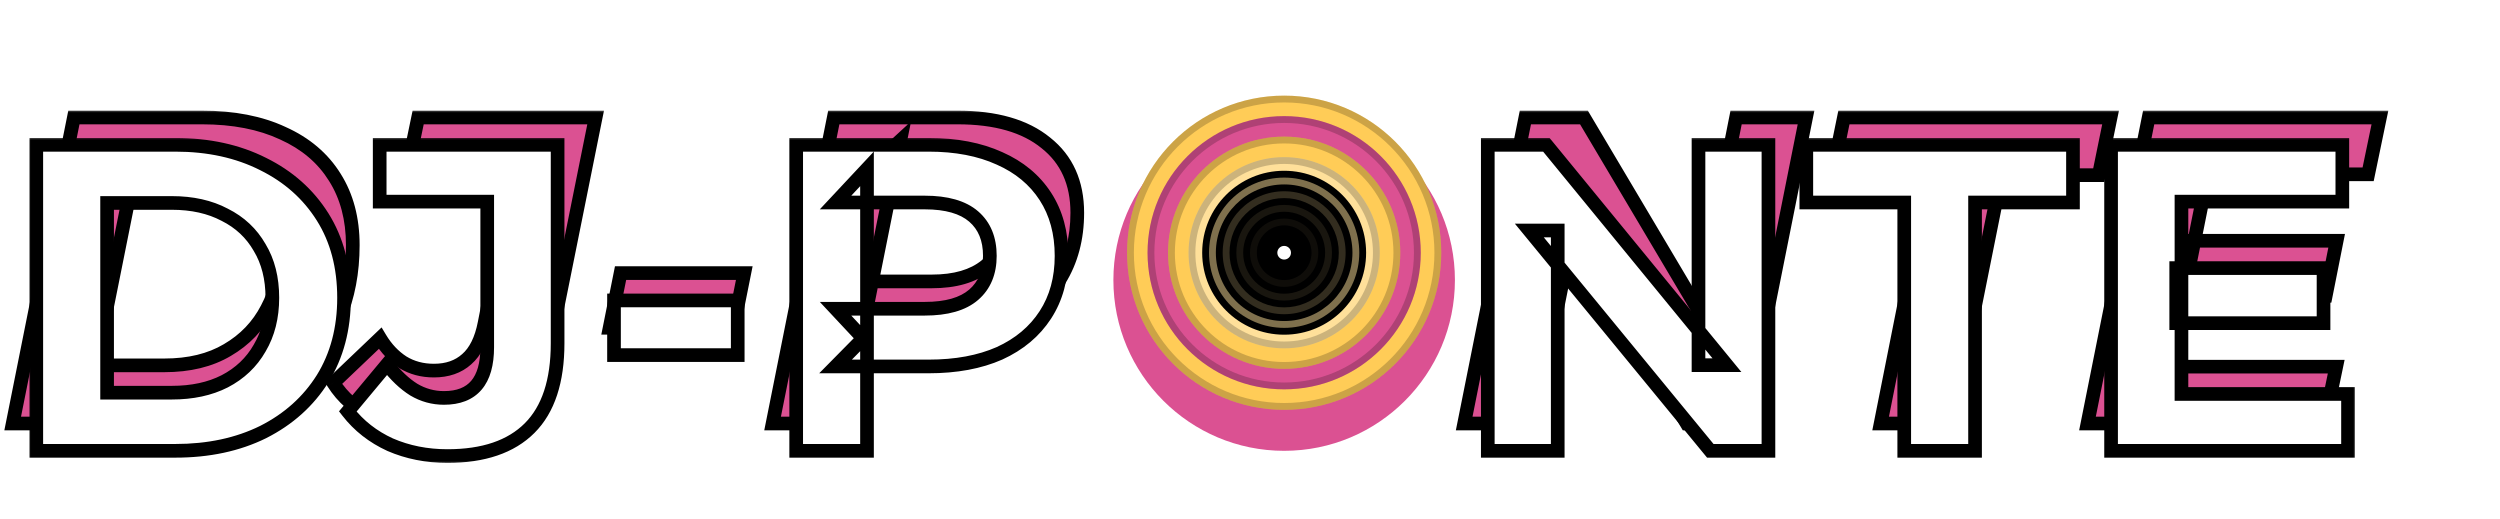 <svg width="366" height="76" viewBox="0 0 366 76" fill="none" xmlns="http://www.w3.org/2000/svg">
<path d="M1.856 62L10.816 17.2H29.568C34.176 17.2 38.123 17.968 41.408 19.504C44.736 20.997 47.275 23.152 49.024 25.968C50.773 28.741 51.648 32.048 51.648 35.888C51.648 39.856 50.965 43.44 49.6 46.64C48.277 49.84 46.379 52.592 43.904 54.896C41.429 57.157 38.485 58.907 35.072 60.144C31.659 61.381 27.883 62 23.744 62H1.856ZM13.952 53.488H24.064C27.691 53.488 30.763 52.741 33.28 51.248C35.84 49.755 37.781 47.728 39.104 45.168C40.469 42.608 41.152 39.707 41.152 36.464C41.152 34.245 40.683 32.347 39.744 30.768C38.805 29.147 37.376 27.909 35.456 27.056C33.579 26.16 31.232 25.712 28.416 25.712H19.52L13.952 53.488ZM63.394 62.768C59.98 62.768 57.036 62.192 54.562 61.04C52.087 59.888 50.167 58.224 48.801 56.048L55.65 49.52C56.545 51.013 57.655 52.187 58.977 53.04C60.3 53.851 61.815 54.256 63.522 54.256C65.484 54.256 67.084 53.701 68.322 52.592C69.602 51.483 70.476 49.712 70.945 47.28L75.234 25.52H59.489L61.218 17.2H87.201L81.249 46.768C80.481 50.693 79.308 53.829 77.73 56.176C76.194 58.48 74.231 60.165 71.841 61.232C69.452 62.256 66.636 62.768 63.394 62.768ZM89.251 47.984L90.85 39.984H108.963L107.363 47.984H89.251ZM113.106 62L122.066 17.2H140.178C145.767 17.2 150.077 18.437 153.106 20.912C156.178 23.344 157.714 26.757 157.714 31.152C157.714 34.907 156.839 38.192 155.09 41.008C153.341 43.781 150.823 45.915 147.538 47.408C144.295 48.901 140.434 49.648 135.954 49.648H121.426L126.93 44.912L123.538 62H113.106ZM126.674 46.128L123.026 41.2H136.402C139.815 41.2 142.461 40.432 144.338 38.896C146.258 37.317 147.218 35.035 147.218 32.048C147.218 29.872 146.493 28.272 145.042 27.248C143.591 26.181 141.543 25.648 138.898 25.648H126.29L131.794 20.592L126.674 46.128ZM214.356 62L223.316 17.2H231.892L251.156 49.648L247.764 49.456L254.164 17.2H264.404L255.444 62H246.932L227.604 29.552L231.06 29.744L224.596 62H214.356ZM275.324 62L282.556 25.648H268.22L269.948 17.2H308.988L307.26 25.648H292.988L285.692 62H275.324ZM320.518 35.248H342.086L340.486 43.312H318.918L320.518 35.248ZM317.574 53.68H342.022L340.294 62H305.606L314.566 17.2H348.422L346.694 25.52H323.206L317.574 53.68Z" fill="#DB5192"/>
<mask id="mask0_60_545" style="mask-type:luminance" maskUnits="userSpaceOnUse" x="0" y="16" width="350" height="48">
<path d="M350 16H0V64H350V16Z" fill="white"/>
<path d="M1.856 62L10.816 17.2H29.568C34.176 17.2 38.123 17.968 41.408 19.504C44.736 20.997 47.275 23.152 49.024 25.968C50.773 28.741 51.648 32.048 51.648 35.888C51.648 39.856 50.965 43.44 49.6 46.64C48.277 49.84 46.379 52.592 43.904 54.896C41.429 57.157 38.485 58.907 35.072 60.144C31.659 61.381 27.883 62 23.744 62H1.856ZM13.952 53.488H24.064C27.691 53.488 30.763 52.741 33.28 51.248C35.84 49.755 37.781 47.728 39.104 45.168C40.469 42.608 41.152 39.707 41.152 36.464C41.152 34.245 40.683 32.347 39.744 30.768C38.805 29.147 37.376 27.909 35.456 27.056C33.579 26.16 31.232 25.712 28.416 25.712H19.52L13.952 53.488ZM63.394 62.768C59.98 62.768 57.036 62.192 54.562 61.04C52.087 59.888 50.167 58.224 48.801 56.048L55.65 49.52C56.545 51.013 57.655 52.187 58.977 53.04C60.3 53.851 61.815 54.256 63.522 54.256C65.484 54.256 67.084 53.701 68.322 52.592C69.602 51.483 70.476 49.712 70.945 47.28L75.234 25.52H59.489L61.218 17.2H87.201L81.249 46.768C80.481 50.693 79.308 53.829 77.73 56.176C76.194 58.48 74.231 60.165 71.841 61.232C69.452 62.256 66.636 62.768 63.394 62.768ZM89.251 47.984L90.85 39.984H108.963L107.363 47.984H89.251ZM113.106 62L122.066 17.2H140.178C145.767 17.2 150.077 18.437 153.106 20.912C156.178 23.344 157.714 26.757 157.714 31.152C157.714 34.907 156.839 38.192 155.09 41.008C153.341 43.781 150.823 45.915 147.538 47.408C144.295 48.901 140.434 49.648 135.954 49.648H121.426L126.93 44.912L123.538 62H113.106ZM126.674 46.128L123.026 41.2H136.402C139.815 41.2 142.461 40.432 144.338 38.896C146.258 37.317 147.218 35.035 147.218 32.048C147.218 29.872 146.493 28.272 145.042 27.248C143.591 26.181 141.543 25.648 138.898 25.648H126.29L131.794 20.592L126.674 46.128ZM214.356 62L223.316 17.2H231.892L251.156 49.648L247.764 49.456L254.164 17.2H264.404L255.444 62H246.932L227.604 29.552L231.06 29.744L224.596 62H214.356ZM275.324 62L282.556 25.648H268.22L269.948 17.2H308.988L307.26 25.648H292.988L285.692 62H275.324ZM320.518 35.248H342.086L340.486 43.312H318.918L320.518 35.248ZM317.574 53.68H342.022L340.294 62H305.606L314.566 17.2H348.422L346.694 25.52H323.206L317.574 53.68Z" fill="black"/>
</mask>
<g mask="url(#mask0_60_545)">
<path d="M1.856 62L0.875 61.804L0.636 63H1.856V62ZM10.816 17.2V16.2H9.996L9.835 17.004L10.816 17.2ZM41.408 19.504L40.984 20.41L40.992 20.413L40.999 20.416L41.408 19.504ZM49.024 25.968L48.175 26.496L48.178 26.502L49.024 25.968ZM49.6 46.64L48.68 46.248L48.676 46.258L49.6 46.64ZM43.904 54.896L44.579 55.634L44.585 55.628L43.904 54.896ZM13.952 53.488L12.972 53.291L12.732 54.488H13.952V53.488ZM33.28 51.248L32.776 50.384L32.77 50.388L33.28 51.248ZM39.104 45.168L38.222 44.697L38.216 44.709L39.104 45.168ZM39.744 30.768L38.879 31.269L38.885 31.279L39.744 30.768ZM35.456 27.056L35.025 27.959L35.038 27.964L35.05 27.97L35.456 27.056ZM19.52 25.712V24.712H18.701L18.54 25.515L19.52 25.712ZM2.837 62.196L11.797 17.396L9.835 17.004L0.875 61.804L2.837 62.196ZM10.816 18.2H29.568V16.2H10.816V18.2ZM29.568 18.2C34.068 18.2 37.862 18.95 40.984 20.41L41.831 18.598C38.383 16.986 34.284 16.2 29.568 16.2V18.2ZM40.999 20.416C44.164 21.837 46.541 23.866 48.175 26.496L49.873 25.44C48.008 22.438 45.308 20.158 41.817 18.592L40.999 20.416ZM48.178 26.502C49.811 29.089 50.648 32.204 50.648 35.888H52.648C52.648 31.892 51.736 28.393 49.87 25.434L48.178 26.502ZM50.648 35.888C50.648 39.74 49.986 43.188 48.68 46.248L50.52 47.032C51.945 43.692 52.648 39.972 52.648 35.888H50.648ZM48.676 46.258C47.407 49.329 45.59 51.96 43.223 54.164L44.585 55.628C47.168 53.224 49.148 50.351 50.524 47.022L48.676 46.258ZM43.229 54.158C40.859 56.323 38.031 58.008 34.731 59.204L35.413 61.084C38.939 59.806 41.999 57.991 44.579 55.634L43.229 54.158ZM34.731 59.204C31.441 60.397 27.782 61 23.744 61V63C27.983 63 31.876 62.366 35.413 61.084L34.731 59.204ZM23.744 61H1.856V63H23.744V61ZM13.952 54.488H24.064V52.488H13.952V54.488ZM24.064 54.488C27.828 54.488 31.085 53.712 33.79 52.108L32.77 50.388C30.44 51.77 27.554 52.488 24.064 52.488V54.488ZM33.784 52.112C36.503 50.526 38.58 48.361 39.992 45.627L38.216 44.709C36.983 47.095 35.177 48.984 32.776 50.384L33.784 52.112ZM39.986 45.639C41.438 42.917 42.152 39.851 42.152 36.464H40.152C40.152 39.562 39.501 42.299 38.222 44.697L39.986 45.639ZM42.152 36.464C42.152 34.103 41.652 32.02 40.603 30.257L38.885 31.279C39.714 32.674 40.152 34.388 40.152 36.464H42.152ZM40.609 30.267C39.552 28.441 37.95 27.07 35.862 26.142L35.05 27.97C36.801 28.748 38.058 29.852 38.879 31.269L40.609 30.267ZM35.887 26.154C33.836 25.175 31.331 24.712 28.416 24.712V26.712C31.133 26.712 33.321 27.145 35.025 27.959L35.887 26.154ZM28.416 24.712H19.52V26.712H28.416V24.712ZM18.54 25.515L12.972 53.291L14.932 53.685L20.5 25.909L18.54 25.515ZM48.801 56.048L48.111 55.324L47.52 55.888L47.954 56.58L48.801 56.048ZM55.65 49.52L56.507 49.005L55.864 47.934L54.959 48.796L55.65 49.52ZM58.977 53.04L58.435 53.88L58.445 53.887L58.455 53.893L58.977 53.04ZM68.322 52.592L67.667 51.836L67.66 51.842L67.654 51.847L68.322 52.592ZM70.945 47.28L69.964 47.087L69.964 47.09L70.945 47.28ZM75.234 25.52L76.215 25.713L76.45 24.52H75.234V25.52ZM59.489 25.52L58.51 25.317L58.261 26.52H59.489V25.52ZM61.218 17.2V16.2H60.404L60.238 16.997L61.218 17.2ZM87.201 17.2L88.182 17.397L88.423 16.2H87.201V17.2ZM81.249 46.768L80.269 46.571L80.268 46.576L81.249 46.768ZM77.73 56.176L76.9 55.618L76.897 55.621L77.73 56.176ZM71.841 61.232L72.235 62.151L72.242 62.148L72.249 62.145L71.841 61.232ZM63.394 61.768C60.09 61.768 57.297 61.211 54.983 60.133L54.139 61.947C56.775 63.173 59.87 63.768 63.394 63.768V61.768ZM54.983 60.133C52.672 59.057 50.905 57.519 49.649 55.517L47.954 56.58C49.429 58.929 51.501 60.718 54.139 61.947L54.983 60.133ZM49.492 56.772L56.34 50.244L54.959 48.796L48.111 55.324L49.492 56.772ZM54.792 50.035C55.758 51.645 56.971 52.935 58.435 53.88L59.52 52.2C58.339 51.438 57.333 50.382 56.507 49.005L54.792 50.035ZM58.455 53.893C59.95 54.809 61.65 55.256 63.522 55.256V53.256C61.98 53.256 60.65 52.892 59.5 52.187L58.455 53.893ZM63.522 55.256C65.683 55.256 67.536 54.639 68.989 53.337L67.654 51.847C66.632 52.763 65.285 53.256 63.522 53.256V55.256ZM68.976 53.348C70.488 52.037 71.434 50.023 71.927 47.469L69.964 47.09C69.518 49.401 68.715 50.928 67.667 51.836L68.976 53.348ZM71.927 47.473L76.215 25.713L74.252 25.327L69.964 47.087L71.927 47.473ZM75.234 24.52H59.489V26.52H75.234V24.52ZM60.469 25.723L62.197 17.403L60.238 16.997L58.51 25.317L60.469 25.723ZM61.218 18.2H87.201V16.2H61.218V18.2ZM86.221 17.003L80.269 46.571L82.23 46.965L88.182 17.397L86.221 17.003ZM80.268 46.576C79.516 50.421 78.38 53.418 76.9 55.618L78.559 56.734C80.236 54.241 81.447 50.966 82.231 46.96L80.268 46.576ZM76.897 55.621C75.46 57.778 73.641 59.334 71.434 60.319L72.249 62.145C74.821 60.997 76.927 59.182 78.562 56.731L76.897 55.621ZM71.448 60.313C69.209 61.272 66.533 61.768 63.394 61.768V63.768C66.739 63.768 69.695 63.24 72.235 62.151L71.448 60.313ZM89.251 47.984L88.27 47.788L88.031 48.984H89.251V47.984ZM90.85 39.984V38.984H90.031L89.87 39.788L90.85 39.984ZM108.963 39.984L109.943 40.18L110.182 38.984H108.963V39.984ZM107.363 47.984V48.984H108.182L108.343 48.18L107.363 47.984ZM90.231 48.18L91.831 40.18L89.87 39.788L88.27 47.788L90.231 48.18ZM90.85 40.984H108.963V38.984H90.85V40.984ZM107.982 39.788L106.382 47.788L108.343 48.18L109.943 40.18L107.982 39.788ZM107.363 46.984H89.251V48.984H107.363V46.984ZM113.106 62L112.125 61.804L111.886 63H113.106V62ZM122.066 17.2V16.2H121.246L121.085 17.004L122.066 17.2ZM153.106 20.912L152.473 21.686L152.479 21.691L152.485 21.696L153.106 20.912ZM155.09 41.008L155.936 41.541L155.939 41.536L155.09 41.008ZM147.538 47.408L147.124 46.498L147.12 46.5L147.538 47.408ZM121.426 49.648L120.774 48.89L118.731 50.648H121.426V49.648ZM126.93 44.912L127.911 45.107L128.475 42.263L126.278 44.154L126.93 44.912ZM123.538 62V63H124.359L124.519 62.195L123.538 62ZM126.674 46.128L125.87 46.723L127.211 48.535L127.654 46.325L126.674 46.128ZM123.026 41.2V40.2H121.042L122.222 41.795L123.026 41.2ZM144.338 38.896L144.971 39.67L144.973 39.668L144.338 38.896ZM145.042 27.248L144.45 28.054L144.457 28.059L144.465 28.065L145.042 27.248ZM126.29 25.648L125.614 24.912L123.723 26.648H126.29V25.648ZM131.794 20.592L132.774 20.789L133.378 17.779L131.118 19.856L131.794 20.592ZM114.087 62.196L123.047 17.396L121.085 17.004L112.125 61.804L114.087 62.196ZM122.066 18.2H140.178V16.2H122.066V18.2ZM140.178 18.2C145.634 18.2 149.685 19.409 152.473 21.686L153.739 20.138C150.468 17.466 145.901 16.2 140.178 16.2V18.2ZM152.485 21.696C155.286 23.914 156.714 27.021 156.714 31.152H158.714C158.714 26.494 157.07 22.774 153.727 20.128L152.485 21.696ZM156.714 31.152C156.714 34.745 155.879 37.843 154.241 40.48L155.939 41.536C157.8 38.541 158.714 35.068 158.714 31.152H156.714ZM154.244 40.474C152.609 43.066 150.25 45.077 147.124 46.498L147.952 48.318C151.396 46.753 154.072 44.496 155.936 41.541L154.244 40.474ZM147.12 46.5C144.037 47.919 140.325 48.648 135.954 48.648V50.648C140.543 50.648 144.553 49.883 147.956 48.316L147.12 46.5ZM135.954 48.648H121.426V50.648H135.954V48.648ZM122.078 50.406L127.582 45.67L126.278 44.154L120.774 48.89L122.078 50.406ZM125.949 44.717L122.557 61.805L124.519 62.195L127.911 45.107L125.949 44.717ZM123.538 61H113.106V63H123.538V61ZM127.478 45.533L123.83 40.605L122.222 41.795L125.87 46.723L127.478 45.533ZM123.026 42.2H136.402V40.2H123.026V42.2ZM136.402 42.2C139.954 42.2 142.855 41.402 144.971 39.67L143.705 38.122C142.067 39.462 139.677 40.2 136.402 40.2V42.2ZM144.973 39.668C147.171 37.861 148.218 35.267 148.218 32.048H146.218C146.218 34.802 145.345 36.773 143.703 38.124L144.973 39.668ZM148.218 32.048C148.218 29.63 147.396 27.686 145.619 26.431L144.465 28.065C145.589 28.858 146.218 30.114 146.218 32.048H148.218ZM145.634 26.442C143.948 25.203 141.661 24.648 138.898 24.648V26.648C141.426 26.648 143.234 27.16 144.45 28.054L145.634 26.442ZM138.898 24.648H126.29V26.648H138.898V24.648ZM126.967 26.384L132.471 21.328L131.118 19.856L125.614 24.912L126.967 26.384ZM130.814 20.395L125.694 45.931L127.654 46.325L132.774 20.789L130.814 20.395ZM214.356 62L213.375 61.804L213.136 63H214.356V62ZM223.316 17.2V16.2H222.496L222.335 17.004L223.316 17.2ZM231.892 17.2L232.752 16.689L232.461 16.2H231.892V17.2ZM251.156 49.648L251.099 50.646L252.975 50.752L252.016 49.138L251.156 49.648ZM247.764 49.456L246.783 49.261L246.559 50.389L247.707 50.454L247.764 49.456ZM254.164 17.2V16.2H253.343L253.183 17.005L254.164 17.2ZM264.404 17.2L265.385 17.396L265.624 16.2H264.404V17.2ZM255.444 62V63H256.264L256.425 62.196L255.444 62ZM246.932 62L246.073 62.512L246.364 63H246.932V62ZM227.604 29.552L227.659 28.553L225.783 28.449L226.745 30.064L227.604 29.552ZM231.06 29.744L232.041 29.941L232.267 28.809L231.115 28.745L231.06 29.744ZM224.596 62V63H225.415L225.577 62.197L224.596 62ZM215.337 62.196L224.297 17.396L222.335 17.004L213.375 61.804L215.337 62.196ZM223.316 18.2H231.892V16.2H223.316V18.2ZM231.032 17.71L250.296 50.158L252.016 49.138L232.752 16.689L231.032 17.71ZM251.213 48.65L247.821 48.458L247.707 50.454L251.099 50.646L251.213 48.65ZM248.745 49.651L255.145 17.395L253.183 17.005L246.783 49.261L248.745 49.651ZM254.164 18.2H264.404V16.2H254.164V18.2ZM263.423 17.004L254.463 61.804L256.425 62.196L265.385 17.396L263.423 17.004ZM255.444 61H246.932V63H255.444V61ZM247.791 61.488L228.463 29.04L226.745 30.064L246.073 62.512L247.791 61.488ZM227.549 30.55L231.005 30.742L231.115 28.745L227.659 28.553L227.549 30.55ZM230.079 29.547L223.615 61.803L225.577 62.197L232.041 29.941L230.079 29.547ZM224.596 61H214.356V63H224.596V61ZM275.324 62L274.343 61.805L274.105 63H275.324V62ZM282.556 25.648L283.536 25.843L283.774 24.648H282.556V25.648ZM268.22 25.648L267.24 25.448L266.994 26.648H268.22V25.648ZM269.948 17.2V16.2H269.131L268.968 17L269.948 17.2ZM308.988 17.2L309.967 17.4L310.213 16.2H308.988V17.2ZM307.26 25.648V26.648H308.076L308.239 25.848L307.26 25.648ZM292.988 25.648V24.648H292.168L292.007 25.451L292.988 25.648ZM285.692 62V63H286.511L286.672 62.197L285.692 62ZM276.304 62.195L283.536 25.843L281.575 25.453L274.343 61.805L276.304 62.195ZM282.556 24.648H268.22V26.648H282.556V24.648ZM269.199 25.848L270.927 17.4L268.968 17L267.24 25.448L269.199 25.848ZM269.948 18.2H308.988V16.2H269.948V18.2ZM308.008 17L306.28 25.448L308.239 25.848L309.967 17.4L308.008 17ZM307.26 24.648H292.988V26.648H307.26V24.648ZM292.007 25.451L284.711 61.803L286.672 62.197L293.968 25.845L292.007 25.451ZM285.692 61H275.324V63H285.692V61ZM320.518 35.248V34.248H319.697L319.537 35.053L320.518 35.248ZM342.086 35.248L343.067 35.443L343.304 34.248H342.086V35.248ZM340.486 43.312V44.312H341.307L341.467 43.507L340.486 43.312ZM318.918 43.312L317.937 43.117L317.7 44.312H318.918V43.312ZM317.574 53.68L316.593 53.484L316.354 54.68H317.574V53.68ZM342.022 53.68L343.001 53.883L343.251 52.68H342.022V53.68ZM340.294 62V63H341.108L341.273 62.203L340.294 62ZM305.606 62L304.625 61.804L304.386 63H305.606V62ZM314.566 17.2V16.2H313.746L313.585 17.004L314.566 17.2ZM348.422 17.2L349.401 17.403L349.651 16.2H348.422V17.2ZM346.694 25.52V26.52H347.508L347.673 25.723L346.694 25.52ZM323.206 25.52V24.52H322.386L322.225 25.324L323.206 25.52ZM320.518 36.248H342.086V34.248H320.518V36.248ZM341.105 35.053L339.505 43.117L341.467 43.507L343.067 35.443L341.105 35.053ZM340.486 42.312H318.918V44.312H340.486V42.312ZM319.899 43.507L321.499 35.443L319.537 35.053L317.937 43.117L319.899 43.507ZM317.574 54.68H342.022V52.68H317.574V54.68ZM341.043 53.477L339.315 61.797L341.273 62.203L343.001 53.883L341.043 53.477ZM340.294 61H305.606V63H340.294V61ZM306.587 62.196L315.547 17.396L313.585 17.004L304.625 61.804L306.587 62.196ZM314.566 18.2H348.422V16.2H314.566V18.2ZM347.443 16.997L345.715 25.317L347.673 25.723L349.401 17.403L347.443 16.997ZM346.694 24.52H323.206V26.52H346.694V24.52ZM322.225 25.324L316.593 53.484L318.555 53.876L324.187 25.716L322.225 25.324Z" fill="black"/>
</g>
<g filter="url(#filter0_d_60_545)">
<path d="M5.312 62V17.2H25.664C30.528 17.2 34.816 18.139 38.528 20.016C42.24 21.851 45.141 24.432 47.232 27.76C49.323 31.088 50.368 35.035 50.368 39.6C50.368 44.123 49.323 48.069 47.232 51.44C45.141 54.768 42.24 57.371 38.528 59.248C34.816 61.083 30.528 62 25.664 62H5.312ZM15.68 53.488H25.152C28.139 53.488 30.72 52.933 32.896 51.824C35.115 50.672 36.821 49.051 38.016 46.96C39.253 44.869 39.872 42.416 39.872 39.6C39.872 36.741 39.253 34.288 38.016 32.24C36.821 30.149 35.115 28.549 32.896 27.44C30.72 26.288 28.139 25.712 25.152 25.712H15.68V53.488ZM65.505 62.768C62.476 62.768 59.681 62.213 57.121 61.104C54.604 59.952 52.535 58.331 50.913 56.24L56.673 49.328C57.911 50.949 59.212 52.187 60.578 53.04C61.943 53.851 63.415 54.256 64.993 54.256C69.218 54.256 71.329 51.781 71.329 46.832V25.52H55.586V17.2H81.633V46.256C81.633 51.803 80.268 55.941 77.537 58.672C74.807 61.403 70.796 62.768 65.505 62.768ZM89.891 47.984V39.984H108.003V47.984H89.891ZM116.562 62V17.2H135.954C139.965 17.2 143.421 17.861 146.322 19.184C149.223 20.464 151.463 22.32 153.042 24.752C154.621 27.184 155.41 30.085 155.41 33.456C155.41 36.784 154.621 39.664 153.042 42.096C151.463 44.528 149.223 46.405 146.322 47.728C143.421 49.008 139.965 49.648 135.954 49.648H122.322L126.93 44.976V62H116.562ZM126.93 46.128L122.322 41.2H135.378C138.578 41.2 140.967 40.517 142.546 39.152C144.125 37.787 144.914 35.888 144.914 33.456C144.914 30.981 144.125 29.061 142.546 27.696C140.967 26.331 138.578 25.648 135.378 25.648H122.322L126.93 20.72V46.128ZM217.812 62V17.2H226.388L252.82 49.456H248.66V17.2H258.9V62H250.388L223.892 29.744H228.052V62H217.812ZM278.78 62V25.648H264.444V17.2H303.484V25.648H289.148V62H278.78ZM318.598 35.248H340.166V43.312H318.598V35.248ZM319.366 53.68H343.75V62H309.062V17.2H342.918V25.52H319.366V53.68Z" fill="white"/>
<mask id="mask1_60_545" style="mask-type:luminance" maskUnits="userSpaceOnUse" x="4" y="16" width="341" height="48">
<path d="M345 16H4V64H345V16Z" fill="white"/>
<path d="M5.312 62V17.2H25.664C30.528 17.2 34.816 18.139 38.528 20.016C42.24 21.851 45.141 24.432 47.232 27.76C49.323 31.088 50.368 35.035 50.368 39.6C50.368 44.123 49.323 48.069 47.232 51.44C45.141 54.768 42.24 57.371 38.528 59.248C34.816 61.083 30.528 62 25.664 62H5.312ZM15.68 53.488H25.152C28.139 53.488 30.72 52.933 32.896 51.824C35.115 50.672 36.821 49.051 38.016 46.96C39.253 44.869 39.872 42.416 39.872 39.6C39.872 36.741 39.253 34.288 38.016 32.24C36.821 30.149 35.115 28.549 32.896 27.44C30.72 26.288 28.139 25.712 25.152 25.712H15.68V53.488ZM65.505 62.768C62.476 62.768 59.681 62.213 57.121 61.104C54.604 59.952 52.535 58.331 50.913 56.24L56.673 49.328C57.911 50.949 59.212 52.187 60.578 53.04C61.943 53.851 63.415 54.256 64.993 54.256C69.218 54.256 71.329 51.781 71.329 46.832V25.52H55.586V17.2H81.633V46.256C81.633 51.803 80.268 55.941 77.537 58.672C74.807 61.403 70.796 62.768 65.505 62.768ZM89.891 47.984V39.984H108.003V47.984H89.891ZM116.562 62V17.2H135.954C139.965 17.2 143.421 17.861 146.322 19.184C149.223 20.464 151.463 22.32 153.042 24.752C154.621 27.184 155.41 30.085 155.41 33.456C155.41 36.784 154.621 39.664 153.042 42.096C151.463 44.528 149.223 46.405 146.322 47.728C143.421 49.008 139.965 49.648 135.954 49.648H122.322L126.93 44.976V62H116.562ZM126.93 46.128L122.322 41.2H135.378C138.578 41.2 140.967 40.517 142.546 39.152C144.125 37.787 144.914 35.888 144.914 33.456C144.914 30.981 144.125 29.061 142.546 27.696C140.967 26.331 138.578 25.648 135.378 25.648H122.322L126.93 20.72V46.128ZM217.812 62V17.2H226.388L252.82 49.456H248.66V17.2H258.9V62H250.388L223.892 29.744H228.052V62H217.812ZM278.78 62V25.648H264.444V17.2H303.484V25.648H289.148V62H278.78ZM318.598 35.248H340.166V43.312H318.598V35.248ZM319.366 53.68H343.75V62H309.062V17.2H342.918V25.52H319.366V53.68Z" fill="black"/>
</mask>
<g mask="url(#mask1_60_545)">
<path d="M5.312 62H4.312V63H5.312V62ZM5.312 17.2V16.2H4.312V17.2H5.312ZM38.528 20.016L38.077 20.908L38.085 20.913L38.528 20.016ZM47.232 51.44L48.079 51.972L48.082 51.967L47.232 51.44ZM38.528 59.248L38.971 60.145L38.979 60.14L38.528 59.248ZM15.68 53.488H14.68V54.488H15.68V53.488ZM32.896 51.824L33.35 52.715L33.357 52.712L32.896 51.824ZM38.016 46.96L37.155 46.451L37.151 46.457L37.148 46.464L38.016 46.96ZM38.016 32.24L37.148 32.736L37.154 32.747L37.16 32.757L38.016 32.24ZM32.896 27.44L32.428 28.324L32.438 28.329L32.449 28.334L32.896 27.44ZM15.68 25.712V24.712H14.68V25.712H15.68ZM6.312 62V17.2H4.312V62H6.312ZM5.312 18.2H25.664V16.2H5.312V18.2ZM25.664 18.2C30.398 18.2 34.526 19.113 38.077 20.908L38.979 19.124C35.105 17.165 30.658 16.2 25.664 16.2V18.2ZM38.085 20.913C41.641 22.67 44.398 25.129 46.385 28.292L48.079 27.228C45.885 23.735 42.84 21.032 38.971 19.119L38.085 20.913ZM46.385 28.292C48.361 31.436 49.368 35.192 49.368 39.6H51.368C51.368 34.877 50.285 30.74 48.079 27.228L46.385 28.292ZM49.368 39.6C49.368 43.963 48.361 47.722 46.382 50.913L48.082 51.967C50.284 48.417 51.368 44.282 51.368 39.6H49.368ZM46.385 50.908C44.397 54.073 41.636 56.555 38.077 58.356L38.979 60.14C42.844 58.186 45.886 55.463 48.079 51.972L46.385 50.908ZM38.085 58.352C34.533 60.107 30.401 61 25.664 61V63C30.655 63 35.099 62.058 38.971 60.145L38.085 58.352ZM25.664 61H5.312V63H25.664V61ZM15.68 54.488H25.152V52.488H15.68V54.488ZM25.152 54.488C28.262 54.488 31.006 53.91 33.35 52.715L32.442 50.933C30.434 51.956 28.015 52.488 25.152 52.488V54.488ZM33.357 52.712C35.739 51.474 37.59 49.72 38.884 47.456L37.148 46.464C36.052 48.381 34.49 49.87 32.435 50.937L33.357 52.712ZM38.877 47.469C40.219 45.201 40.872 42.566 40.872 39.6H38.872C38.872 42.266 38.288 44.537 37.155 46.451L38.877 47.469ZM40.872 39.6C40.872 36.595 40.22 33.955 38.872 31.723L37.16 32.757C38.286 34.621 38.872 36.888 38.872 39.6H40.872ZM38.884 31.744C37.589 29.476 35.733 27.74 33.343 26.546L32.449 28.334C34.496 29.358 36.054 30.822 37.148 32.736L38.884 31.744ZM33.364 26.556C31.016 25.313 28.267 24.712 25.152 24.712V26.712C28.01 26.712 30.424 27.263 32.428 28.324L33.364 26.556ZM25.152 24.712H15.68V26.712H25.152V24.712ZM14.68 25.712V53.488H16.68V25.712H14.68ZM57.121 61.104L56.705 62.013L56.715 62.017L56.724 62.022L57.121 61.104ZM50.913 56.24L50.145 55.6L49.631 56.218L50.123 56.853L50.913 56.24ZM56.673 49.328L57.468 48.721L56.708 47.725L55.905 48.688L56.673 49.328ZM60.578 53.04L60.047 53.888L60.057 53.894L60.067 53.9L60.578 53.04ZM71.329 25.52H72.329V24.52H71.329V25.52ZM55.586 25.52H54.586V26.52H55.586V25.52ZM55.586 17.2V16.2H54.586V17.2H55.586ZM81.633 17.2H82.633V16.2H81.633V17.2ZM65.505 61.768C62.601 61.768 59.943 61.237 57.519 60.186L56.724 62.022C59.42 63.19 62.351 63.768 65.505 63.768V61.768ZM57.538 60.195C55.16 59.107 53.221 57.584 51.704 55.627L50.123 56.853C51.848 59.077 54.048 60.797 56.705 62.013L57.538 60.195ZM51.682 56.88L57.442 49.968L55.905 48.688L50.145 55.6L51.682 56.88ZM55.879 49.935C57.17 51.627 58.557 52.956 60.047 53.888L61.108 52.192C59.867 51.417 58.651 50.271 57.468 48.721L55.879 49.935ZM60.067 53.9C61.586 54.802 63.234 55.256 64.993 55.256V53.256C63.596 53.256 62.3 52.9 61.088 52.18L60.067 53.9ZM64.993 55.256C67.305 55.256 69.207 54.572 70.506 53.049C71.779 51.557 72.329 49.425 72.329 46.832H70.329C70.329 49.188 69.823 50.768 68.985 51.751C68.172 52.703 66.906 53.256 64.993 53.256V55.256ZM72.329 46.832V25.52H70.329V46.832H72.329ZM71.329 24.52H55.586V26.52H71.329V24.52ZM56.586 25.52V17.2H54.586V25.52H56.586ZM55.586 18.2H81.633V16.2H55.586V18.2ZM80.633 17.2V46.256H82.633V17.2H80.633ZM80.633 46.256C80.633 51.654 79.305 55.49 76.83 57.965L78.245 59.379C81.232 56.392 82.633 51.952 82.633 46.256H80.633ZM76.83 57.965C74.348 60.447 70.631 61.768 65.505 61.768V63.768C70.961 63.768 75.266 62.358 78.245 59.379L76.83 57.965ZM89.891 47.984H88.891V48.984H89.891V47.984ZM89.891 39.984V38.984H88.891V39.984H89.891ZM108.003 39.984H109.003V38.984H108.003V39.984ZM108.003 47.984V48.984H109.003V47.984H108.003ZM90.891 47.984V39.984H88.891V47.984H90.891ZM89.891 40.984H108.003V38.984H89.891V40.984ZM107.003 39.984V47.984H109.003V39.984H107.003ZM108.003 46.984H89.891V48.984H108.003V46.984ZM116.562 62H115.562V63H116.562V62ZM116.562 17.2V16.2H115.562V17.2H116.562ZM146.322 19.184L145.907 20.094L145.918 20.099L146.322 19.184ZM146.322 47.728L146.726 48.643L146.737 48.638L146.322 47.728ZM122.322 49.648L121.61 48.946L119.931 50.648H122.322V49.648ZM126.93 44.976H127.93V42.538L126.218 44.274L126.93 44.976ZM126.93 62V63H127.93V62H126.93ZM126.93 46.128L126.2 46.811L127.93 48.662V46.128H126.93ZM122.322 41.2V40.2H120.018L121.592 41.883L122.322 41.2ZM122.322 25.648L121.592 24.965L120.018 26.648H122.322V25.648ZM126.93 20.72H127.93V18.186L126.2 20.037L126.93 20.72ZM117.562 62V17.2H115.562V62H117.562ZM116.562 18.2H135.954V16.2H116.562V18.2ZM135.954 18.2C139.857 18.2 143.165 18.844 145.907 20.094L146.737 18.274C143.676 16.879 140.072 16.2 135.954 16.2V18.2ZM145.918 20.099C148.659 21.308 150.74 23.043 152.203 25.297L153.881 24.207C152.186 21.597 149.788 19.62 146.726 18.269L145.918 20.099ZM152.203 25.297C153.66 27.541 154.41 30.247 154.41 33.456H156.41C156.41 29.924 155.581 26.827 153.881 24.207L152.203 25.297ZM154.41 33.456C154.41 36.62 153.662 39.305 152.203 41.551L153.881 42.641C155.58 40.023 156.41 36.948 156.41 33.456H154.41ZM152.203 41.551C150.738 43.808 148.653 45.566 145.907 46.818L146.737 48.638C149.793 47.244 152.188 45.248 153.881 42.641L152.203 41.551ZM145.918 46.813C143.173 48.024 139.861 48.648 135.954 48.648V50.648C140.068 50.648 143.668 49.992 146.726 48.643L145.918 46.813ZM135.954 48.648H122.322V50.648H135.954V48.648ZM123.034 50.35L127.642 45.678L126.218 44.274L121.61 48.946L123.034 50.35ZM125.93 44.976V62H127.93V44.976H125.93ZM126.93 61H116.562V63H126.93V61ZM127.66 45.445L123.052 40.517L121.592 41.883L126.2 46.811L127.66 45.445ZM122.322 42.2H135.378V40.2H122.322V42.2ZM135.378 42.2C138.695 42.2 141.365 41.496 143.2 39.908L141.892 38.396C140.57 39.539 138.461 40.2 135.378 40.2V42.2ZM143.2 39.908C145.036 38.321 145.914 36.125 145.914 33.456H143.914C143.914 35.651 143.214 37.252 141.892 38.396L143.2 39.908ZM145.914 33.456C145.914 30.75 145.04 28.531 143.2 26.94L141.892 28.452C143.21 29.592 143.914 31.212 143.914 33.456H145.914ZM143.2 26.94C141.365 25.352 138.695 24.648 135.378 24.648V26.648C138.461 26.648 140.57 27.309 141.892 28.452L143.2 26.94ZM135.378 24.648H122.322V26.648H135.378V24.648ZM123.052 26.331L127.66 21.403L126.2 20.037L121.592 24.965L123.052 26.331ZM125.93 20.72V46.128H127.93V20.72H125.93ZM217.812 62H216.812V63H217.812V62ZM217.812 17.2V16.2H216.812V17.2H217.812ZM226.388 17.2L227.161 16.566L226.861 16.2H226.388V17.2ZM252.82 49.456V50.456H254.932L253.593 48.822L252.82 49.456ZM248.66 49.456H247.66V50.456H248.66V49.456ZM248.66 17.2V16.2H247.66V17.2H248.66ZM258.9 17.2H259.9V16.2H258.9V17.2ZM258.9 62V63H259.9V62H258.9ZM250.388 62L249.615 62.635L249.915 63H250.388V62ZM223.892 29.744V28.744H221.776L223.119 30.379L223.892 29.744ZM228.052 29.744H229.052V28.744H228.052V29.744ZM228.052 62V63H229.052V62H228.052ZM218.812 62V17.2H216.812V62H218.812ZM217.812 18.2H226.388V16.2H217.812V18.2ZM225.615 17.834L252.047 50.09L253.593 48.822L227.161 16.566L225.615 17.834ZM252.82 48.456H248.66V50.456H252.82V48.456ZM249.66 49.456V17.2H247.66V49.456H249.66ZM248.66 18.2H258.9V16.2H248.66V18.2ZM257.9 17.2V62H259.9V17.2H257.9ZM258.9 61H250.388V63H258.9V61ZM251.161 61.365L224.665 29.109L223.119 30.379L249.615 62.635L251.161 61.365ZM223.892 30.744H228.052V28.744H223.892V30.744ZM227.052 29.744V62H229.052V29.744H227.052ZM228.052 61H217.812V63H228.052V61ZM278.78 62H277.78V63H278.78V62ZM278.78 25.648H279.78V24.648H278.78V25.648ZM264.444 25.648H263.444V26.648H264.444V25.648ZM264.444 17.2V16.2H263.444V17.2H264.444ZM303.484 17.2H304.484V16.2H303.484V17.2ZM303.484 25.648V26.648H304.484V25.648H303.484ZM289.148 25.648V24.648H288.148V25.648H289.148ZM289.148 62V63H290.148V62H289.148ZM279.78 62V25.648H277.78V62H279.78ZM278.78 24.648H264.444V26.648H278.78V24.648ZM265.444 25.648V17.2H263.444V25.648H265.444ZM264.444 18.2H303.484V16.2H264.444V18.2ZM302.484 17.2V25.648H304.484V17.2H302.484ZM303.484 24.648H289.148V26.648H303.484V24.648ZM288.148 25.648V62H290.148V25.648H288.148ZM289.148 61H278.78V63H289.148V61ZM318.598 35.248V34.248H317.598V35.248H318.598ZM340.166 35.248H341.166V34.248H340.166V35.248ZM340.166 43.312V44.312H341.166V43.312H340.166ZM318.598 43.312H317.598V44.312H318.598V43.312ZM319.366 53.68H318.366V54.68H319.366V53.68ZM343.75 53.68H344.75V52.68H343.75V53.68ZM343.75 62V63H344.75V62H343.75ZM309.062 62H308.062V63H309.062V62ZM309.062 17.2V16.2H308.062V17.2H309.062ZM342.918 17.2H343.918V16.2H342.918V17.2ZM342.918 25.52V26.52H343.918V25.52H342.918ZM319.366 25.52V24.52H318.366V25.52H319.366ZM318.598 36.248H340.166V34.248H318.598V36.248ZM339.166 35.248V43.312H341.166V35.248H339.166ZM340.166 42.312H318.598V44.312H340.166V42.312ZM319.598 43.312V35.248H317.598V43.312H319.598ZM319.366 54.68H343.75V52.68H319.366V54.68ZM342.75 53.68V62H344.75V53.68H342.75ZM343.75 61H309.062V63H343.75V61ZM310.062 62V17.2H308.062V62H310.062ZM309.062 18.2H342.918V16.2H309.062V18.2ZM341.918 17.2V25.52H343.918V17.2H341.918ZM342.918 24.52H319.366V26.52H342.918V24.52ZM318.366 25.52V53.68H320.366V25.52H318.366Z" fill="black"/>
</g>
</g>
<g filter="url(#filter1_i_60_545)">
<path d="M188 62C201.807 62 213 50.807 213 37C213 23.193 201.807 12 188 12C174.193 12 163 23.193 163 37C163 50.807 174.193 62 188 62Z" fill="#DB5192"/>
</g>
<path d="M188 60C200.703 60 211 49.703 211 37C211 24.297 200.703 14 188 14C175.297 14 165 24.297 165 37C165 49.703 175.297 60 188 60Z" fill="#FFCC57"/>
<path d="M188 59.5C200.426 59.5 210.5 49.426 210.5 37C210.5 24.574 200.426 14.5 188 14.5C175.574 14.5 165.5 24.574 165.5 37C165.5 49.426 175.574 59.5 188 59.5Z" stroke="black" stroke-opacity="0.2"/>
<path d="M188 57C199.046 57 208 48.046 208 37C208 25.954 199.046 17 188 17C176.954 17 168 25.954 168 37C168 48.046 176.954 57 188 57Z" fill="#DB5192"/>
<path d="M188 56.5C198.77 56.5 207.5 47.77 207.5 37C207.5 26.23 198.77 17.5 188 17.5C177.23 17.5 168.5 26.23 168.5 37C168.5 47.77 177.23 56.5 188 56.5Z" stroke="black" stroke-opacity="0.2"/>
<path d="M188 54C197.389 54 205 46.389 205 37C205 27.611 197.389 20 188 20C178.611 20 171 27.611 171 37C171 46.389 178.611 54 188 54Z" fill="#FFCC57"/>
<path d="M188 53.5C197.113 53.5 204.5 46.113 204.5 37C204.5 27.887 197.113 20.5 188 20.5C178.887 20.5 171.5 27.887 171.5 37C171.5 46.113 178.887 53.5 188 53.5Z" stroke="black" stroke-opacity="0.2"/>
<path d="M188 51C195.732 51 202 44.732 202 37C202 29.268 195.732 23 188 23C180.268 23 174 29.268 174 37C174 44.732 180.268 51 188 51Z" fill="white" fill-opacity="0.4"/>
<path d="M188 50.5C195.456 50.5 201.5 44.456 201.5 37C201.5 29.544 195.456 23.5 188 23.5C180.544 23.5 174.5 29.544 174.5 37C174.5 44.456 180.544 50.5 188 50.5Z" stroke="black" stroke-opacity="0.2"/>
<path d="M188 48.5C194.351 48.5 199.5 43.351 199.5 37C199.5 30.649 194.351 25.5 188 25.5C181.649 25.5 176.5 30.649 176.5 37C176.5 43.351 181.649 48.5 188 48.5Z" fill="black" fill-opacity="0.5" stroke="black"/>
<path d="M188 46.5C193.247 46.5 197.5 42.247 197.5 37C197.5 31.753 193.247 27.5 188 27.5C182.753 27.5 178.5 31.753 178.5 37C178.5 42.247 182.753 46.5 188 46.5Z" fill="black" fill-opacity="0.6" stroke="black"/>
<path d="M188 44.5C192.142 44.5 195.5 41.142 195.5 37C195.5 32.858 192.142 29.5 188 29.5C183.858 29.5 180.5 32.858 180.5 37C180.5 41.142 183.858 44.5 188 44.5Z" fill="black" fill-opacity="0.5" stroke="black"/>
<path d="M188 42.5C191.038 42.5 193.5 40.038 193.5 37C193.5 33.962 191.038 31.5 188 31.5C184.962 31.5 182.5 33.962 182.5 37C182.5 40.038 184.962 42.5 188 42.5Z" fill="black" fill-opacity="0.4" stroke="black"/>
<path d="M188 41C190.209 41 192 39.209 192 37C192 34.791 190.209 33 188 33C185.791 33 184 34.791 184 37C184 39.209 185.791 41 188 41Z" fill="black"/>
<path d="M188 40.5C189.933 40.5 191.5 38.933 191.5 37C191.5 35.067 189.933 33.5 188 33.5C186.067 33.5 184.5 35.067 184.5 37C184.5 38.933 186.067 40.5 188 40.5Z" stroke="black" stroke-opacity="0.2"/>
<g filter="url(#filter2_f_60_545)">
<path d="M188 38C188.552 38 189 37.552 189 37C189 36.448 188.552 36 188 36C187.448 36 187 36.448 187 37C187 37.552 187.448 38 188 38Z" fill="white"/>
</g>
<defs>
<filter id="filter0_d_60_545" x="0.312" y="16.2" width="348.438" height="55.568" filterUnits="userSpaceOnUse" color-interpolation-filters="sRGB">
<feFlood flood-opacity="0" result="BackgroundImageFix"/>
<feColorMatrix in="SourceAlpha" type="matrix" values="0 0 0 0 0 0 0 0 0 0 0 0 0 0 0 0 0 0 127 0" result="hardAlpha"/>
<feOffset dy="4"/>
<feGaussianBlur stdDeviation="2"/>
<feComposite in2="hardAlpha" operator="out"/>
<feColorMatrix type="matrix" values="0 0 0 0 0 0 0 0 0 0 0 0 0 0 0 0 0 0 0.25 0"/>
<feBlend mode="normal" in2="BackgroundImageFix" result="effect1_dropShadow_60_545"/>
<feBlend mode="normal" in="SourceGraphic" in2="effect1_dropShadow_60_545" result="shape"/>
</filter>
<filter id="filter1_i_60_545" x="163" y="12" width="50" height="54" filterUnits="userSpaceOnUse" color-interpolation-filters="sRGB">
<feFlood flood-opacity="0" result="BackgroundImageFix"/>
<feBlend mode="normal" in="SourceGraphic" in2="BackgroundImageFix" result="shape"/>
<feColorMatrix in="SourceAlpha" type="matrix" values="0 0 0 0 0 0 0 0 0 0 0 0 0 0 0 0 0 0 127 0" result="hardAlpha"/>
<feOffset dy="4"/>
<feGaussianBlur stdDeviation="2"/>
<feComposite in2="hardAlpha" operator="arithmetic" k2="-1" k3="1"/>
<feColorMatrix type="matrix" values="0 0 0 0 0 0 0 0 0 0 0 0 0 0 0 0 0 0 0.25 0"/>
<feBlend mode="normal" in2="shape" result="effect1_innerShadow_60_545"/>
</filter>
<filter id="filter2_f_60_545" x="183" y="32" width="10" height="10" filterUnits="userSpaceOnUse" color-interpolation-filters="sRGB">
<feFlood flood-opacity="0" result="BackgroundImageFix"/>
<feBlend mode="normal" in="SourceGraphic" in2="BackgroundImageFix" result="shape"/>
<feGaussianBlur stdDeviation="2" result="effect1_foregroundBlur_60_545"/>
</filter>
</defs>
</svg>
